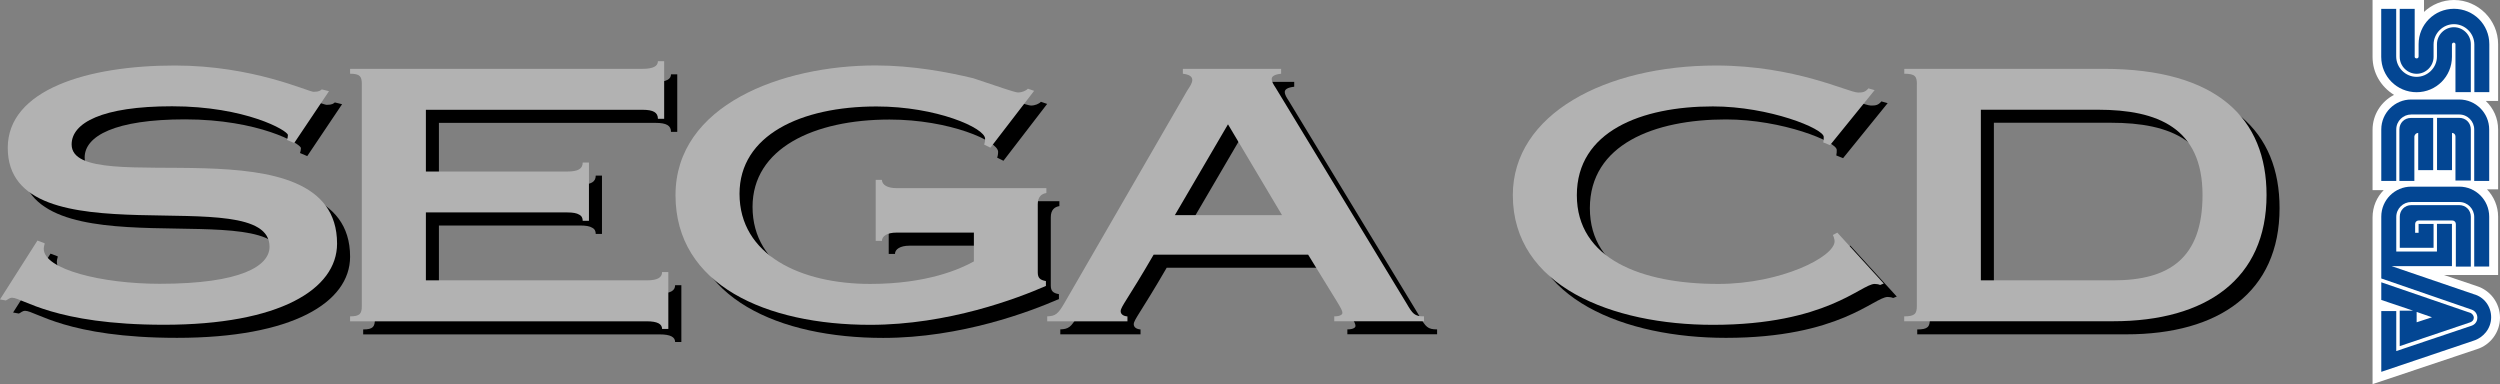 <?xml version="1.0" encoding="utf-8"?>
<!-- Generator: Adobe Illustrator 26.0.3, SVG Export Plug-In . SVG Version: 6.00 Build 0)  -->
<svg version="1.1" id="Layer_1" xmlns="http://www.w3.org/2000/svg" xmlns:xlink="http://www.w3.org/1999/xlink" x="0px" y="0px"
	 viewBox="0 0 3839 589.9" style="enable-background:new 0 0 3839 589.9;" xml:space="preserve">
<rect x="0" y="0" width="3839" height="589.9" fill="#808080" stroke="none"/>
<style type="text/css">
	.st0{clip-path:url(#SVGID_00000009575728796444443980000014371963510632232064_);fill:#F02622;}
	.st1{clip-path:url(#SVGID_00000009575728796444443980000014371963510632232064_);fill:#DA221F;}
	.st2{fill:#FFFFFF;}
	.st3{fill:#034693;}
	.st4{clip-path:url(#SVGID_00000056418965896155766070000005169195559837672881_);fill:#FF0025;}
	.st5{clip-path:url(#SVGID_00000056418965896155766070000005169195559837672881_);fill:#E8001C;}
	.st6{clip-path:url(#SVGID_00000056418965896155766070000005169195559837672881_);fill:#DA221F;}
	.st7{clip-path:url(#SVGID_00000056418965896155766070000005169195559837672881_);fill:#F02622;}
	.st8{clip-path:url(#SVGID_00000072963158469009460060000003332174338159864478_);fill:#F02622;}
	.st9{clip-path:url(#SVGID_00000072963158469009460060000003332174338159864478_);fill:#DA221F;}
	.st10{fill:#B2B2B2;}
	.st11{clip-path:url(#SVGID_00000072988184463170859870000016293495277045203348_);fill:#FF0025;}
	.st12{clip-path:url(#SVGID_00000072988184463170859870000016293495277045203348_);fill:#E8001C;}
	.st13{clip-path:url(#SVGID_00000072988184463170859870000016293495277045203348_);fill:#DA221F;}
	.st14{clip-path:url(#SVGID_00000072988184463170859870000016293495277045203348_);fill:#F02622;}
	.st15{clip-path:url(#SVGID_00000103982252408887325040000002268744776193285535_);fill:#FAD512;}
	.st16{clip-path:url(#SVGID_00000103982252408887325040000002268744776193285535_);fill:#FEBB09;}
	.st17{fill:#DA221F;}
	.st18{clip-path:url(#SVGID_00000015328870675053816870000012988582616754116269_);fill:#FAD512;}
	.st19{clip-path:url(#SVGID_00000015328870675053816870000012988582616754116269_);fill:#E8001C;}
	.st20{clip-path:url(#SVGID_00000015328870675053816870000012988582616754116269_);fill:#FEBB09;}
	.st21{clip-path:url(#SVGID_00000075121284091592426810000009150655537670057916_);fill:#FAD512;}
	.st22{clip-path:url(#SVGID_00000075121284091592426810000009150655537670057916_);fill:#FEBB09;}
	.st23{clip-path:url(#SVGID_00000056425858236708449820000009636983637834931869_);fill:#FF0025;}
	.st24{clip-path:url(#SVGID_00000056425858236708449820000009636983637834931869_);fill:#E8001C;}
	.st25{clip-path:url(#SVGID_00000056425858236708449820000009636983637834931869_);fill:#008ED6;}
	.st26{clip-path:url(#SVGID_00000056425858236708449820000009636983637834931869_);fill:#00A1F2;}
	.st27{clip-path:url(#SVGID_00000048460186981805293330000007865066250800841132_);fill:#FF0025;}
	.st28{clip-path:url(#SVGID_00000048460186981805293330000007865066250800841132_);fill:#E8001C;}
	.st29{clip-path:url(#SVGID_00000048460186981805293330000007865066250800841132_);fill:#008ED6;}
	.st30{clip-path:url(#SVGID_00000048460186981805293330000007865066250800841132_);fill:#00A1F2;}
	.st31{display:none;}
	.st32{display:inline;}
	.st33{clip-path:url(#SVGID_00000132055549119153452960000010642800085736400280_);fill:#F02622;}
	.st34{clip-path:url(#SVGID_00000132055549119153452960000010642800085736400280_);fill:#DA221F;}
	.st35{clip-path:url(#SVGID_00000089559690202409821940000000967519651237870525_);fill:#FF0025;}
	.st36{clip-path:url(#SVGID_00000089559690202409821940000000967519651237870525_);fill:#E8001C;}
	.st37{clip-path:url(#SVGID_00000089559690202409821940000000967519651237870525_);fill:#DA221F;}
	.st38{clip-path:url(#SVGID_00000089559690202409821940000000967519651237870525_);fill:#F02622;}
	.st39{clip-path:url(#SVGID_00000078015263735232746340000006210333983072429489_);fill:#F02622;}
	.st40{clip-path:url(#SVGID_00000078015263735232746340000006210333983072429489_);fill:#DA221F;}
	.st41{clip-path:url(#SVGID_00000077313871726246903800000012834368561610738575_);fill:#FF0025;}
	.st42{clip-path:url(#SVGID_00000077313871726246903800000012834368561610738575_);fill:#E8001C;}
	.st43{clip-path:url(#SVGID_00000077313871726246903800000012834368561610738575_);fill:#DA221F;}
	.st44{clip-path:url(#SVGID_00000077313871726246903800000012834368561610738575_);fill:#F02622;}
	.st45{clip-path:url(#SVGID_00000018923770162692606930000008244335713976928154_);fill:#FAD512;}
	.st46{clip-path:url(#SVGID_00000018923770162692606930000008244335713976928154_);fill:#FEBB09;}
	.st47{clip-path:url(#SVGID_00000148654621139479168790000003710319418793114259_);fill:#FAD512;}
	.st48{clip-path:url(#SVGID_00000148654621139479168790000003710319418793114259_);fill:#E8001C;}
	.st49{clip-path:url(#SVGID_00000148654621139479168790000003710319418793114259_);fill:#FEBB09;}
	.st50{clip-path:url(#SVGID_00000031174274775685274870000001650658190355673492_);fill:#FF0025;}
	.st51{clip-path:url(#SVGID_00000031174274775685274870000001650658190355673492_);fill:#E8001C;}
	.st52{clip-path:url(#SVGID_00000031174274775685274870000001650658190355673492_);fill:#FF981D;}
	.st53{clip-path:url(#SVGID_00000031174274775685274870000001650658190355673492_);fill:#FFAF22;}
	.st54{clip-path:url(#SVGID_00000031174274775685274870000001650658190355673492_);fill:#FAD512;}
	.st55{clip-path:url(#SVGID_00000031174274775685274870000001650658190355673492_);fill:#FEBB09;}
	.st56{clip-path:url(#SVGID_00000052070456867016531450000016341527775379194788_);fill:#FF0025;}
	.st57{clip-path:url(#SVGID_00000052070456867016531450000016341527775379194788_);fill:#E8001C;}
	.st58{clip-path:url(#SVGID_00000052070456867016531450000016341527775379194788_);fill:#008ED6;}
	.st59{clip-path:url(#SVGID_00000052070456867016531450000016341527775379194788_);fill:#00A1F2;}
	.st60{clip-path:url(#SVGID_00000141428357969602299600000016541061898280905353_);fill:#FF0025;}
	.st61{clip-path:url(#SVGID_00000141428357969602299600000016541061898280905353_);fill:#E8001C;}
	.st62{clip-path:url(#SVGID_00000141428357969602299600000016541061898280905353_);fill:#008ED6;}
	.st63{clip-path:url(#SVGID_00000141428357969602299600000016541061898280905353_);fill:#00A1F2;}
</style>
<g>
	<g>
		<path class="st2" d="M3803.6,536.2c20.7-6.5,35.4-26,35.4-48.4c0-22.4-14.8-41.9-35.4-48.4l-50.7-17.1h83.2v-89.7
			c0-15.9-6.5-30.7-17.1-41.9h17.1v-92c0-17.1-7.1-32.4-18.9-43.7h18.9V67.8c0-37.2-30.7-67.8-67.8-67.8c-17.7,0-34.2,7.1-46,18.3V0
			h-79v87.3c0,24.8,13,46,33,58.4c-19.5,10-33,30.1-33,53.7V292h17.1c-10.6,10.6-17.1,25.4-17.1,41.9v256L3803.6,536.2z"/>
		<g>
			<g>
				<path class="st3" d="M3708,87.3V13.6h-23v73.7c0,14.2,11.8,26,26,26s26-11.8,26-26V68.4c0-17.1,14.2-31.3,31.3-31.3
					s31.3,14.2,31.3,31.3v73.1h23V67.8c0-30.1-24.2-54.3-54.3-54.3s-54.3,24.2-54.3,54.3v18.9c0,1.8-1.2,3-3,3S3708,88.5,3708,87.3z
					"/>
				<path class="st3" d="M3770.6,67.8v73.7h23.6V67.8c0-14.2-11.8-26-26-26s-26,11.8-26,26v18.9c0,17.1-14.2,31.3-31.3,31.3
					s-31.3-14.2-31.3-31.3V13.6h-23v73.7c0,30.1,24.2,54.3,54.3,54.3c30.1,0,54.3-24.2,54.3-54.3V68.4c0-1.8,1.2-3,3-3
					C3769.4,65.5,3770.6,66.7,3770.6,67.8z"/>
			</g>
			<g>
				<path class="st3" d="M3794.2,332.7c0-10-7.7-17.7-17.7-17.7h-73.7c-10,0-17.7,7.7-17.7,17.7v47.8h51.9v-36.6h-23v13.6h-5.3
					v-13.6c0-3,2.4-5.3,5.3-5.3h51.9c3,0,5.3,2.4,5.3,5.3v65.5h23V332.7z"/>
				<path class="st3" d="M3685,477.8v53.7l108.5-36.6c3-1.2,5.3-3.5,5.3-7.1c0-3-2.4-5.9-4.7-7.1l-137.4-47.2v27.1l49,16.5H3685
					V477.8L3685,477.8z M3734.6,487.2l-23.6,7.7V479L3734.6,487.2z"/>
				<path class="st3" d="M3798.3,523.2c15.3-4.7,27.1-18.9,27.1-36s-11.2-31.3-26.6-35.4l-126.2-43.1h92.6v-64.9h-23v42.5h-62.5
					v-53.1c0-13,10.6-23,23-23h73.7c13,0,23,10.6,23,23v76.1h23v-76.7c0-25.4-20.7-46-46-46h-73.7c-25.4,0-46,20.7-46,46v95
					l138.6,47.8c5.3,1.8,8.9,6.5,8.9,12.4c0,5.9-3.5,10.6-8.9,12.4l-115.6,38.9v-61.4h-23V571l0,0L3798.3,523.2z"/>
			</g>
			<g>
				<path class="st3" d="M3679.7,198.8c0-13,10.6-23,23-23h73.7c13,0,23,10.6,23,23v79h23v-79c0-25.4-20.7-46-46-46h-73.7
					c-25.4,0-46,20.7-46,46v79h23L3679.7,198.8L3679.7,198.8z"/>
				<path class="st3" d="M3713.4,204.1v57.2h23v-80.2h-34.2c-10,0-17.7,7.7-17.7,17.7v79h23v-68.4
					C3708,206.5,3710.4,204.1,3713.4,204.1z"/>
				<path class="st3" d="M3765.3,261.3v-57.2c3,0,5.3,2.4,5.3,5.3v67.8h23.6v-78.5c0-10-7.7-17.7-17.7-17.7h-34.2v80.2
					C3742.3,261.3,3765.3,261.3,3765.3,261.3z"/>
			</g>
		</g>
	</g>
	<g>
		<g>
			<path d="M471.8,239.7l-11.1-4.7c0.7-2.2,1.4-4.7,1.4-7.5c0-6.9-65.1-44.2-177.9-44.2c-107.8,0-154.2,25.6-154.2,58.6
				c0,87.3,407.6-40.4,407.6,152.3c0,70.2-88.5,124.6-265.8,124.6c-168.8,0-217.2-41.5-233.2-41.5c-4.2,0-6.2,2.7-9.6,4.2l-8.9-1.6
				l57.5-90.4l11.1,4.2c0,2.2-1.4,4.2-1.4,8.5c0,31.5,89.2,53.7,177.9,53.7c126,0,168.8-27.7,168.8-56.9C434,294.6,32,424,32,247.2
				c-0.1-89.4,122.3-126.6,256.5-126.6c120.4,0,204.9,40.4,213.2,40.4c8.9,0,10.4-2.2,12.5-3.7l11.1,2.7L471.8,239.7z"/>
			<path d="M557.7,505.9c15.2,0,18-4.2,18-16V149.3c0-11.7-2.7-16-18-16v-7.5h449.1c16.5,0,23.6-4.2,23.6-11.7h9.6v88.4h-9.6
				c0-9.6-6.9-13.8-23.6-13.8H674v94.8h217.2c16.5,0,23.6-4.2,23.6-13.8h9.6v89.5h-9.6c0-4.2-1.4-7.5-5.6-9.6
				c-3.5-2.2-9.6-3.3-18-3.3H674v104.3h339.1c16.5,0,23.6-4.2,23.6-12.7h9.6v87.3h-9.6c0-7.5-6.9-11.7-23.6-11.7H557.7V505.9z"/>
			<path d="M1626.8,309v7.5c-6.9,1.1-13.2,5.3-13.2,17.1v104.8c0,8.5,3.5,11.7,12.5,13.3v7.5c-43.7,19.1-150.1,59.7-269.8,59.7
				c-159.2,0-299-60.7-299-199.1s163.3-199.2,307.3-199.2c56.7,0,110.8,10.2,150.1,19.7c36.6,12.2,63.7,21.8,68.5,21.8
				c6.2,0,12.5-2.7,15.2-5.8l9.6,3.3l-67.1,87.3l-9.6-4.7c0.7-2.2,1.4-5.3,1.4-9.1c0-16.5-74.7-49.5-166.8-49.5
				c-116.2,0-210.3,44.2-210.3,134.1c0,94.2,94.1,138.4,200.7,138.4c87.2,0,138.4-22.9,159.2-34.6v-44.2h-119.1
				c-13.8,0-22.1,5.3-22.1,12.7h-9.6v-93.7h9.6c0,7.5,8.3,12.7,22.1,12.7L1626.8,309L1626.8,309z"/>
			<path d="M1628.2,513.3v-7.5c12.5-0.5,16.5-3.3,26.3-20.2l188.9-326.8c3.5-5.3,7.6-11.1,7.6-16c0-5.8-5.6-8.5-14.5-9.6v-7.5h150.9
				v7.5c-10.4,1.1-14.5,4.2-14.5,8c0,4.2,2.7,8.5,6.2,13.8l200.7,330.6c9.6,16.5,12.5,20.2,27,20.2v7.5H2069v-7.5
				c8.9,0,12.5-2.7,12.5-5.3c0-5.8-6.2-13.3-52.6-89.4h-237.3c-40.1,69.2-50.6,79.9-50.6,86.8c0,4.7,4.2,7.5,10.4,8v7.5h-123.3
				V513.3z M1988.7,350.5l-83-139.5l-81.6,139.5H1988.7z"/>
			<path d="M2830.2,242.9l-10.4-4.2c0.7-3.3,0.7-5.8,0.7-8.5c0-12.7-83.7-46.8-170.2-46.8c-110,0-208.9,38.4-208.9,136.3
				s99,136.3,217.2,136.3c96.1,0,178.6-41.5,178.6-65.5c0-2.7-1.4-7.5-2.7-9.6l6.9-3.7l71.3,78.2l-5.6,2.2c-2-1.1-6.2-1.6-8.3-1.6
				c-20.7,0-74,62.8-248.4,62.8c-154.3,0-307.3-59.1-307.3-199.1c0-124.6,142.5-199.1,312.1-199.1c121.8,0,203.4,41.5,218,41.5
				c6.9,0,11.1-0.5,15.9-6.4l9.6,2.7L2830.2,242.9z"/>
			<path d="M2963.6,149.3c0-11.7-2.7-16-19.4-16v-7.5h305.9c175.7,0,250.4,77.2,250.4,193.8c0,128.8-92.7,193.8-235.3,193.8h-321.1
				v-7.5c16.5,0,19.4-4.2,19.4-16V149.3z M3061.9,450.5h203.4c85.8,0,136.9-34,136.9-131c0-103.3-69.2-131-160.5-131h-179.9v262
				H3061.9z"/>
		</g>
		<g>
			<path class="st10" d="M451.8,219.6l-11.1-4.7c0.7-2.2,1.4-4.7,1.4-7.5c0-6.9-65.1-44.2-177.9-44.2
				c-107.8,0-154.2,25.6-154.2,58.6c0,87.3,407.6-40.4,407.6,152.3c0,70.2-88.5,124.6-265.8,124.6c-168.8,0-217.2-41.5-233.2-41.5
				c-4.2,0-6.2,2.7-9.6,4.2L0,459.8l57.5-90.4l11.1,4.2c0,2.2-1.4,4.2-1.4,8.5c0,31.5,89.2,53.7,177.9,53.7
				c126,0,168.8-27.7,168.8-56.9c0-104.3-402,25.1-402-151.7c-0.1-89.4,122.3-126.6,256.5-126.6c120.4,0,204.9,40.4,213.2,40.4
				c8.9,0,10.4-2.2,12.5-3.7l11.1,2.7L451.8,219.6z"/>
			<path class="st10" d="M537.6,485.8c15.2,0,18-4.2,18-16V129.2c0-11.7-2.7-16-18-16v-7.5h449.1c16.5,0,23.6-4.2,23.6-11.7h9.6
				v88.4h-9.6c0-9.6-6.9-13.8-23.6-13.8H654v94.8h217.2c16.5,0,23.6-4.2,23.6-13.8h9.6v89.5h-9.6c0-4.2-1.4-7.5-5.6-9.6
				c-3.5-2.2-9.6-3.3-18-3.3H654v104.3h339.1c16.5,0,23.6-4.2,23.6-12.7h9.6v87.3h-9.6c0-7.5-6.9-11.7-23.6-11.7H537.6V485.8z"/>
			<path class="st10" d="M1606.8,288.9v7.5c-6.9,1.1-13.2,5.3-13.2,17.1v104.8c0,8.5,3.5,11.7,12.5,13.3v7.5
				c-43.7,19.1-150.1,59.7-269.8,59.7c-159.2,0-299-60.7-299-199.1s163.3-199.2,307.3-199.2c56.7,0,110.8,10.2,150.1,19.7
				c36.6,12.2,63.7,21.8,68.5,21.8c6.2,0,12.5-2.7,15.2-5.8l9.6,3.3l-67.1,87.3l-9.6-4.7c0.7-2.2,1.4-5.3,1.4-9.1
				c0-16.5-74.7-49.5-166.8-49.5c-116.2,0-210.3,44.2-210.3,134.1c0,94.2,94.1,138.4,200.7,138.4c87.2,0,138.4-22.9,159.2-34.6
				v-44.2h-119.1c-13.8,0-22.1,5.3-22.1,12.7h-9.6v-93.7h9.6c0,7.5,8.3,12.7,22.1,12.7L1606.8,288.9L1606.8,288.9z"/>
			<path class="st10" d="M1608.1,493.3v-7.5c12.5-0.5,16.5-3.3,26.3-20.2l188.9-326.8c3.5-5.3,7.6-11.1,7.6-16
				c0-5.8-5.6-8.5-14.5-9.6v-7.5h150.9v7.5c-10.4,1.1-14.5,4.2-14.5,8c0,4.2,2.7,8.5,6.2,13.8l200.7,330.6
				c9.6,16.5,12.5,20.2,27,20.2v7.5h-137.8v-7.5c8.9,0,12.5-2.7,12.5-5.3c0-5.8-6.2-13.3-52.6-89.4h-237.3
				c-40.1,69.2-50.6,79.9-50.6,86.8c0,4.7,4.2,7.5,10.4,8v7.5h-123.3V493.3z M1968.7,330.4l-83-139.5l-81.6,139.5H1968.7z"/>
			<path class="st10" d="M2810.2,222.9l-10.4-4.2c0.7-3.3,0.7-5.8,0.7-8.5c0-12.7-83.7-46.8-170.2-46.8
				c-110,0-208.9,38.4-208.9,136.3s99,136.3,217.2,136.3c96.1,0,178.6-41.5,178.6-65.5c0-2.7-1.4-7.5-2.7-9.6l6.9-3.7l71.3,78.2
				l-5.6,2.2c-2-1.1-6.2-1.6-8.3-1.6c-20.7,0-74,62.8-248.4,62.8c-154.3,0-307.3-59.1-307.3-199.1c0-124.6,142.5-199.1,312.1-199.1
				c121.8,0,203.4,41.5,218,41.5c6.9,0,11.1-0.5,15.9-6.4l9.6,2.7L2810.2,222.9z"/>
			<path class="st10" d="M2943.6,129.2c0-11.7-2.7-16-19.4-16v-7.5h305.9c175.7,0,250.4,77.2,250.4,193.8
				c0,128.8-92.7,193.8-235.3,193.8h-321.1v-7.5c16.5,0,19.4-4.2,19.4-16V129.2z M3041.9,430.5h203.4c85.8,0,136.9-34,136.9-131
				c0-103.3-69.2-131-160.5-131h-179.9v262H3041.9z"/>
		</g>
	</g>
</g>
</svg>
